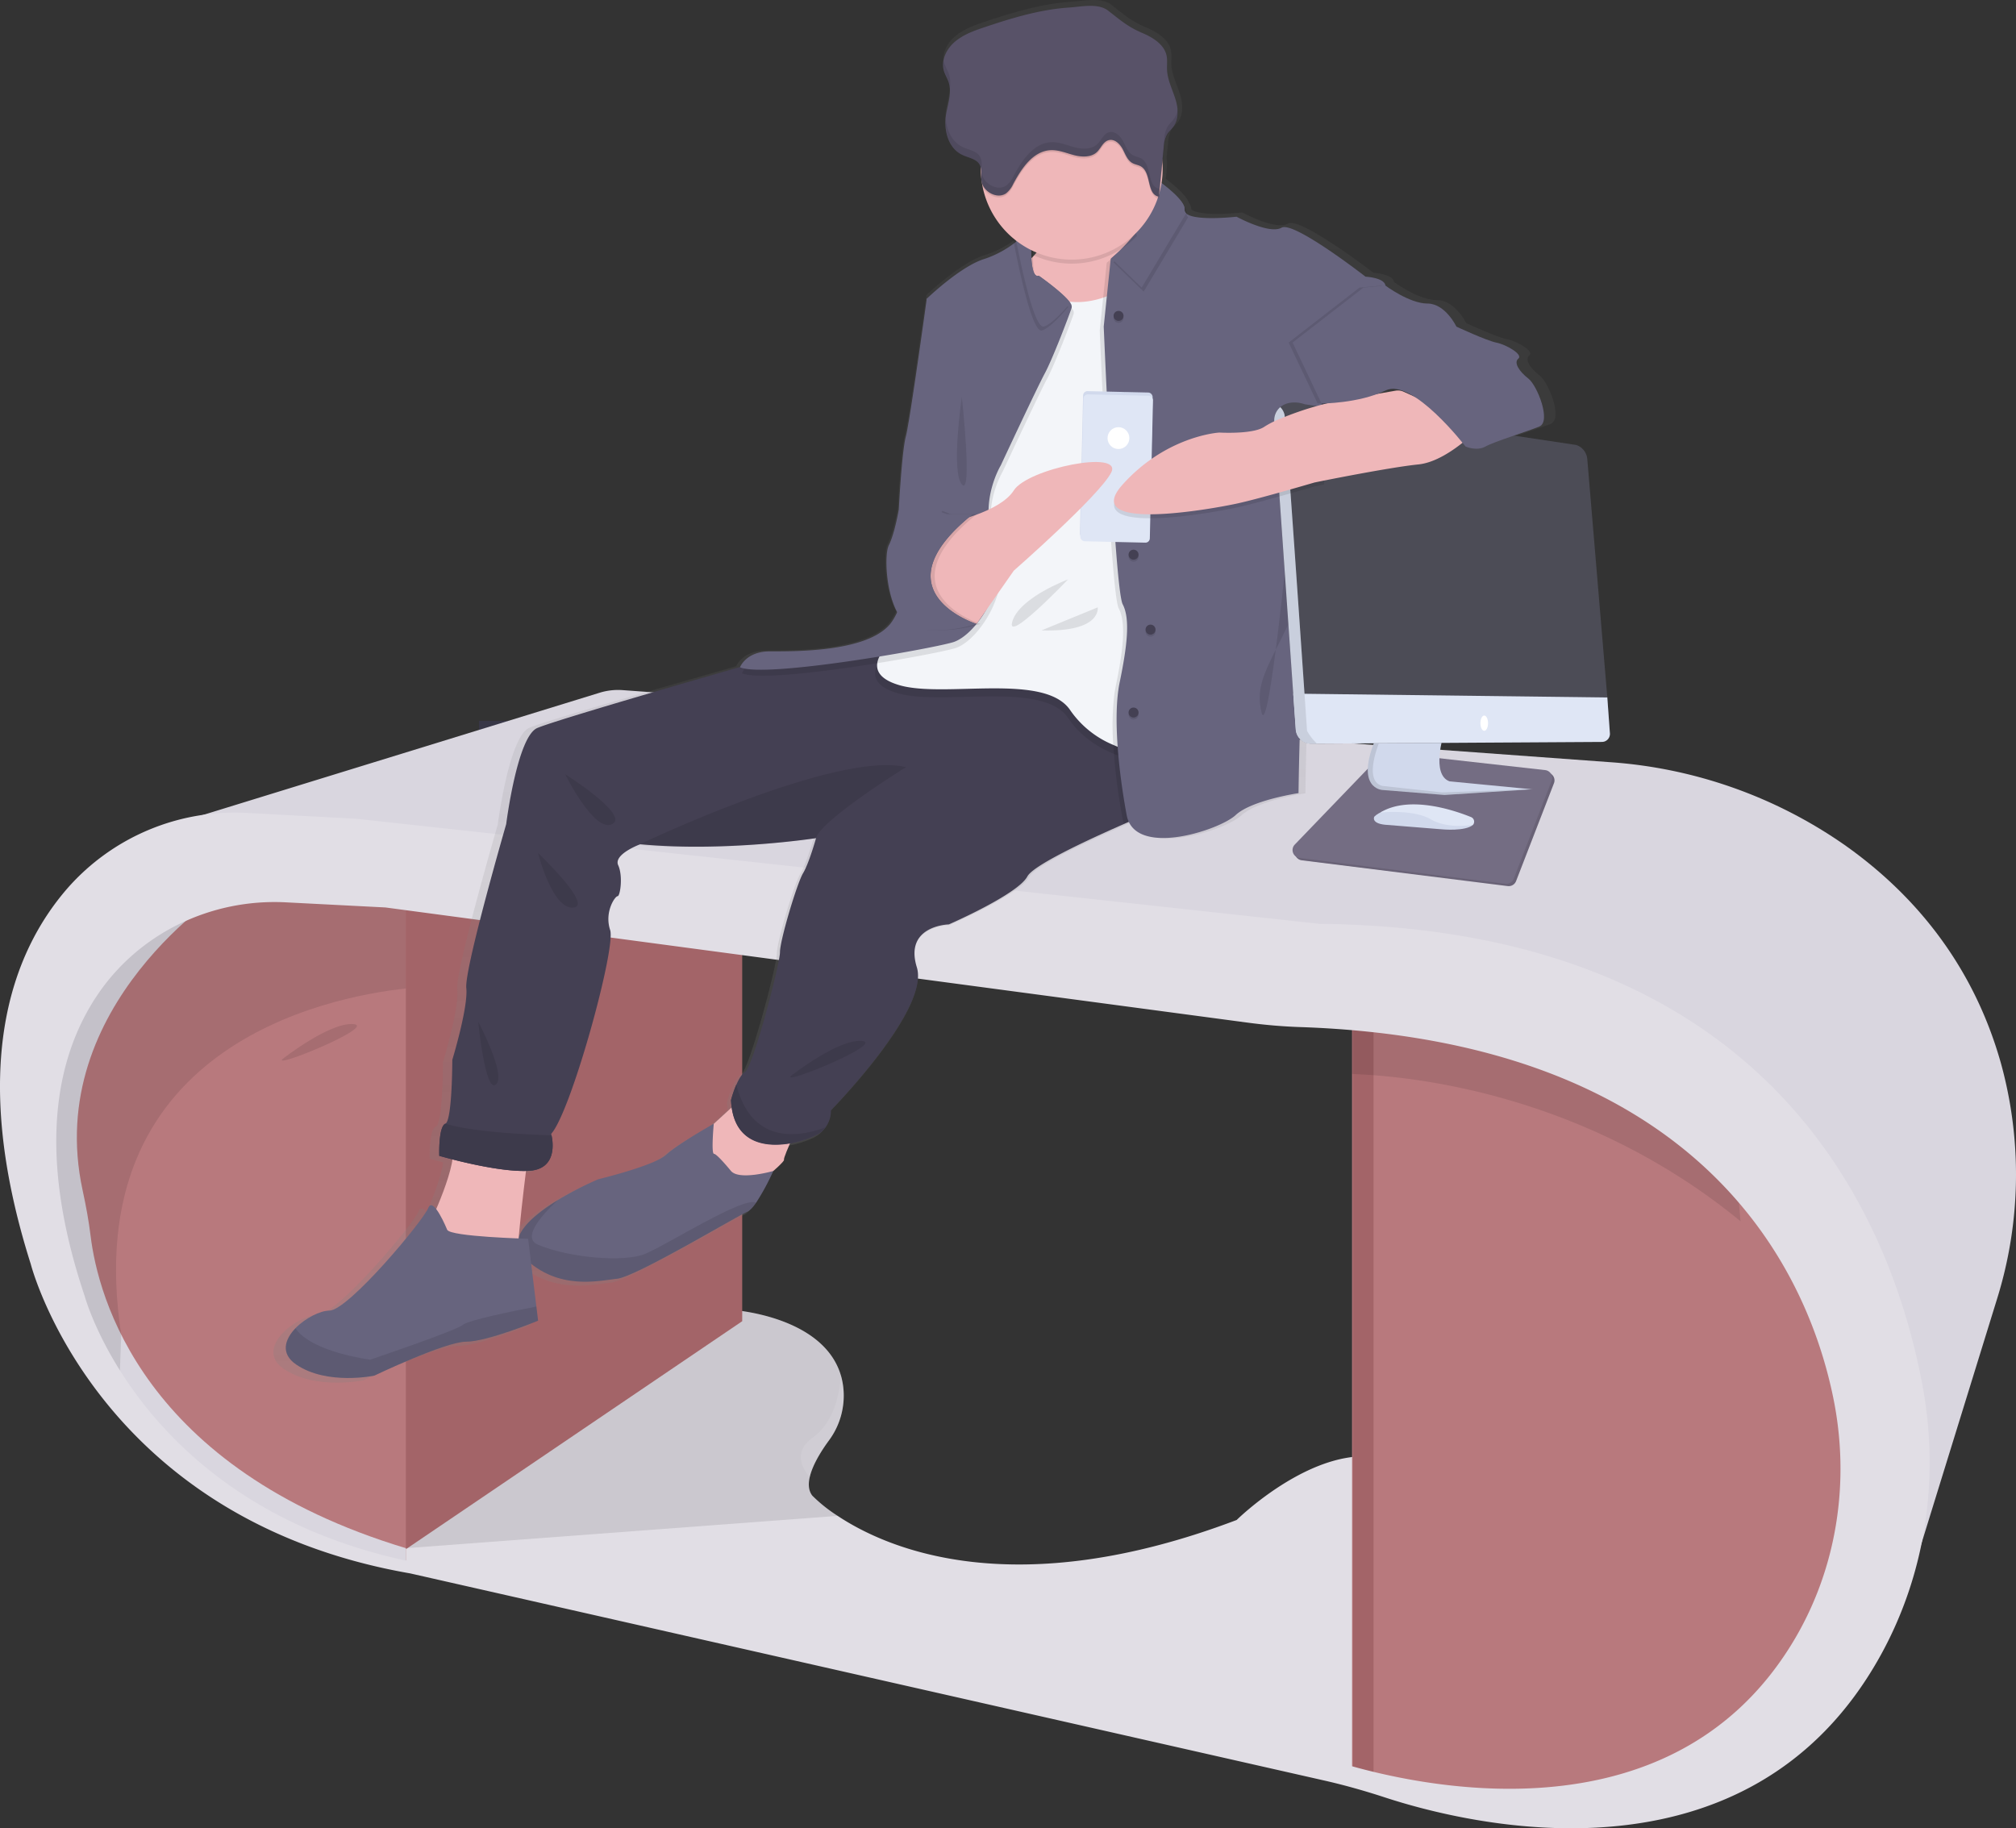 <?xml version="1.0" encoding="UTF-8" standalone="no"?>
<svg
   xmlns:dc="http://purl.org/dc/elements/1.1/"
   xmlns:cc="http://creativecommons.org/ns#"
   xmlns:rdf="http://www.w3.org/1999/02/22-rdf-syntax-ns#"
   xmlns:svg="http://www.w3.org/2000/svg"
   xmlns="http://www.w3.org/2000/svg"
   xmlns:sodipodi="http://sodipodi.sourceforge.net/DTD/sodipodi-0.dtd"
   xmlns:inkscape="http://www.inkscape.org/namespaces/inkscape"
   id="bfc59778-adb9-4ded-81d5-12977ec092f3"
   data-name="Layer 1"
   width="400"
   height="362.774"
   viewBox="0 0 400 362.774"
   version="1.1"
   sodipodi:docname="about-img.svg"
   inkscape:version="0.92.4 5da689c313, 2019-01-14">
  <rect x="0" y="0" width="400" height="362.774" fill="#333333" stroke="none"/>
  <sodipodi:namedview
     pagecolor="#ffffff"
     bordercolor="#666666"
     borderopacity="1"
     objecttolerance="10"
     gridtolerance="10"
     guidetolerance="10"
     inkscape:pageopacity="0"
     inkscape:pageshadow="2"
     inkscape:window-width="1366"
     inkscape:window-height="689"
     id="namedview398"
     showgrid="false"
     fit-margin-top="0"
     fit-margin-left="0"
     fit-margin-right="0"
     fit-margin-bottom="0"
     inkscape:zoom="0.56992442"
     inkscape:cx="494.68601"
     inkscape:cy="145.25416"
     inkscape:window-x="0"
     inkscape:window-y="18"
     inkscape:window-maximized="1"
     inkscape:current-layer="bfc59778-adb9-4ded-81d5-12977ec092f3" />
  <defs
     id="defs9">
    <linearGradient
       id="e507827f-2863-48fa-82fe-b741cb149057"
       x1="-925.56"
       y1="683.71"
       x2="-925.56"
       y2="144.42"
       gradientTransform="matrix(-1,0,0,1,-573.82,0)"
       gradientUnits="userSpaceOnUse">
      <stop
         offset="0"
         stop-color="gray"
         stop-opacity="0.25"
         id="stop2" />
      <stop
         offset="0.54"
         stop-color="gray"
         stop-opacity="0.12"
         id="stop4" />
      <stop
         offset="1"
         stop-color="gray"
         stop-opacity="0.1"
         id="stop6" />
    </linearGradient>
    <linearGradient
       id="e507827f-2863-48fa-82fe-b741cb149057-0"
       x1="-925.56"
       y1="683.71"
       x2="-925.56"
       y2="144.42"
       gradientTransform="matrix(-0.509,0,0,0.509,-289.474,-73.504)"
       gradientUnits="userSpaceOnUse">
      <stop
         offset="0"
         stop-color="gray"
         stop-opacity="0.25"
         id="stop2-9" />
      <stop
         offset="0.54"
         stop-color="gray"
         stop-opacity="0.12"
         id="stop4-3" />
      <stop
         offset="1"
         stop-color="gray"
         stop-opacity="0.1"
         id="stop6-6" />
    </linearGradient>
  </defs>
  <title
     id="title11">on the office</title>
  <rect
     x="146.378"
     y="148.401"
     width="15.538"
     height="17.909"
     id="rect55"
     style="opacity:0.1;fill:#6c63ff;stroke-width:0.509" />
  <rect
     x="-108.149"
     y="-154.689"
     width="13.106"
     height="11.656"
     transform="scale(-1)"
     id="rect91"
     style="opacity:0.1;fill:#6c63ff;stroke-width:0.509" />
  <rect
     x="-108.149"
     y="-183.439"
     width="13.106"
     height="11.656"
     transform="scale(-1)"
     id="rect95"
     style="opacity:0.1;fill:#6c63ff;stroke-width:0.509" />
  <rect
     x="-58.107"
     y="-183.439"
     width="13.106"
     height="11.656"
     transform="scale(-1)"
     id="rect97"
     style="opacity:0.1;fill:#6c63ff;stroke-width:0.509" />
  <rect
     x="-108.149"
     y="-212.195"
     width="13.106"
     height="11.656"
     transform="scale(-1)"
     id="rect99"
     style="opacity:0.1;fill:#6c63ff;stroke-width:0.509" />
  <rect
     x="-58.107"
     y="-212.195"
     width="13.106"
     height="11.656"
     transform="scale(-1)"
     id="rect101"
     style="opacity:0.1;fill:#6c63ff;stroke-width:0.509" />
  <polygon
     points="278.5,578.48 304.25,580.58 304.25,565.81 278.5,565.81 "
     id="polygon103"
     transform="matrix(0.509,0,0,0.509,-46.649,-58.577)"
     style="opacity:0.1;fill:#6c63ff" />
  <path
     d="m 296.246,356.294 c 0,0 -28.43,-1.526 -35.359,-5.596 -6.929,-4.07 -16.738,-4.07 -16.789,-4.07 l -113.201,-24.675 -47.061,-11.193 -8.395,-1.104 27.728,-31.727 0.845,-0.366 40.874,-17.68 c 0,0 18.316,1.018 21.933,12.953 a 14.413,14.413 0 0 1 0.509,2.574 14.937,14.937 0 0 1 -2.89,10.45 c -1.445,1.974 -3.221,4.777 -3.78,7.245 -0.315,1.394 -0.244,2.681 0.509,3.663 a 29.86,29.86 0 0 0 5.027,4.014 c 9.967,6.614 35.161,17.512 79.175,0.819 0,0 18.824,-18.57 33.07,-10.684 14.246,7.886 17.807,65.377 17.807,65.377 z"
     id="path155"
     inkscape:connector-curvature="0"
     style="fill:#e1dee5;stroke-width:0.509" />
  <path
     d="m 160.68,293.105 c -0.315,1.394 -0.244,2.681 0.509,3.663 a 29.86,29.86 0 0 0 5.027,4.014 l -85.687,6.416 23.485,-29.636 40.874,-17.68 c 0,0 18.316,1.018 21.933,12.953 a 14.413,14.413 0 0 1 0.509,2.574 14.937,14.937 0 0 1 -2.89,10.45 c -1.425,1.974 -3.2,4.777 -3.76,7.245 z"
     id="path157"
     inkscape:connector-curvature="0"
     style="opacity:0.1;stroke-width:0.509" />
  <polygon
     points="242.97,461.94 380.97,464.94 380.97,630.13 249.97,718.94 218.47,689.94 224.97,593.94 218.47,504.44 "
     id="polygon159"
     transform="matrix(0.509,0,0,0.509,-46.649,-58.577)"
     style="fill:#a36468" />
  <path
     d="m 37.029,162.707 81.973,-25.26 a 12.419,12.419 0 0 1 4.553,-0.509 l 195.825,14.291 a 92.504,92.504 0 0 1 46.634,16.449 c 12.673,8.939 25.225,22.661 31.035,43.439 a 82.955,82.955 0 0 1 -0.839,46.72 l -17.298,55.965 c 0,0 12.974,-121.596 -116.508,-127.701 z"
     id="path161"
     inkscape:connector-curvature="0"
     style="fill:#d9d6df;stroke-width:0.509" />
  <path
     d="m 80.528,174.663 v 134.992 c 0,0 -22.462,-3.159 -26.456,-7.545 -3.276,-3.597 -22.259,-13.737 -30.496,-24.182 -1.806,-2.289 -3.098,-4.579 -3.592,-6.853 C 17.227,258.519 5.994,228.847 5.994,228.847 l 3.053,-29 12.719,-18.824 24.675,-11.193 h 19.079 z"
     id="path163"
     inkscape:connector-curvature="0"
     style="fill:#b8797d;stroke-width:0.509" />
  <path
     d="m 44.914,176.444 c 0,0 -36.509,22.895 -28.522,59.735 0.651,3.002 1.216,6.019 1.587,9.071 1.46,11.915 10.221,46.156 62.548,61.948 v 3.561 l -22.198,-6.192 -15.07,-8.308 -11.503,-10.318 -14.062,-17.156 -6.528,-13.991 -2.391,-18.428 -1.379,-21.038 3.363,-18.046 7.932,-11.742 9.667,-7.515 z"
     id="path165"
     inkscape:connector-curvature="0"
     style="fill:#d9d6df;stroke-width:0.509" />
  <path
     d="m 80.528,174.663 v 21.475 c -15.924,1.73 -65.229,11.702 -56.473,68.684 l -0.483,13.086 c -1.806,-2.289 -3.098,-4.579 -3.592,-6.853 C 17.222,258.498 5.989,228.827 5.989,228.827 l 3.053,-29 12.719,-18.824 24.675,-11.193 h 19.079 z"
     id="path167"
     inkscape:connector-curvature="0"
     style="opacity:0.1;stroke-width:0.509" />
  <path
     d="m 164.46,285.86 c -1.445,1.974 -3.221,4.777 -3.78,7.245 -2.218,-2.544 -2.696,-5.469 0.509,-7.784 4.014,-2.92 5.352,-7.988 5.652,-12.485 a 14.413,14.413 0 0 1 0.509,2.574 14.937,14.937 0 0 1 -2.89,10.45 z"
     id="path169"
     inkscape:connector-curvature="0"
     style="opacity:0.1;fill:#ffffff;stroke-width:0.509" />
  <path
     d="m 370.018,299.566 -9.667,32.816 -21.877,21.368 -27.474,5.596 -42.737,-7.632 V 199.847 c 0,0 7.377,-4.833 8.14,-4.833 0.763,0 21.368,3.307 21.368,3.307 l 46.654,33.462 1.933,1.389 20.86,31.035 z"
     id="path171"
     inkscape:connector-curvature="0"
     style="fill:#b8797d;stroke-width:0.509" />
  <polygon
     points="627.07,495.44 618.97,495.44 618.97,806.44 627.07,807.89 "
     id="polygon173"
     transform="matrix(0.509,0,0,0.509,-46.649,-58.577)"
     style="fill:#a36468" />
  <path
     d="m 345.343,242.33 c -30.526,-25.082 -64.461,-28.771 -77.079,-29.229 v -13.228 c 0,0 7.377,-4.833 8.14,-4.833 0.763,0 21.368,3.307 21.368,3.307 l 46.654,33.462 z"
     id="path175"
     inkscape:connector-curvature="0"
     style="opacity:0.1;stroke-width:0.509" />
  <path
     d="M 261.818,183.312 70.607,162.453 49.117,161.313 a 44.166,44.166 0 0 0 -35.721,14.932 c -11.193,12.872 -19.654,35.578 -7.296,74.565 0,0 12.887,50.536 75.298,61.393 L 262.744,353.297 c 4.019,0.911 7.988,2.035 11.905,3.312 16.464,5.408 72.245,19.42 98.523,-28.211 9.005,-16.331 11.702,-35.375 8.232,-53.706 -6.324,-33.528 -30.201,-90.424 -119.586,-91.38 z m 93.68,142.908 c -24.523,39.949 -75.054,28.059 -90.245,23.368 -3.719,-1.15 -7.484,-2.152 -11.295,-2.966 L 86.44,310.784 c -57.715,-9.478 -69.635,-53.604 -69.635,-53.604 -9.743,-29 -5.485,-47.712 2.391,-59.556 8.247,-12.399 22.605,-19.333 37.481,-18.58 l 19.801,1.018 171.028,22.849 c 3.46,0.463 6.945,0.768 10.435,0.885 76.056,2.579 99.719,44.4 105.732,73.222 3.531,16.845 0.845,34.52 -8.176,49.203 z"
     id="path177"
     inkscape:connector-curvature="0"
     style="fill:#e1dee5;stroke-width:0.509" />
  <path
     d="m 56.046,210.145 c -1.984,1.979 18.824,-6.543 14.073,-6.94 -4.752,-0.397 -14.073,6.94 -14.073,6.94 z"
     id="path209"
     inkscape:connector-curvature="0"
     style="opacity:0.1;stroke-width:0.509" />
  <rect
     style="opacity:0.1;fill:#6c63ff;stroke-width:0.509"
     x="247.272"
     y="77.509"
     width="15.538"
     height="4.121"
     id="rect49" />
  <rect
     style="opacity:0.1;fill:#6c63ff;stroke-width:0.509"
     x="247.272"
     y="83.38"
     width="15.538"
     height="12.032"
     id="rect51" />
  <rect
     style="opacity:0.1;fill:#6c63ff;stroke-width:0.509"
     x="247.272"
     y="114.623"
     width="15.538"
     height="17.909"
     id="rect53" />
  <rect
     style="opacity:0.1;fill:#6c63ff;stroke-width:0.509"
     x="-209.043"
     y="-100.536"
     width="13.106"
     height="11.656"
     transform="scale(-1)"
     id="rect71" />
  <rect
     style="opacity:0.1;fill:#6c63ff;stroke-width:0.509"
     x="-209.043"
     y="-129.281"
     width="13.106"
     height="11.656"
     transform="scale(-1)"
     id="rect87" />
  <rect
     style="opacity:0.1;fill:#6c63ff;stroke-width:0.509"
     x="-209.043"
     y="-158.032"
     width="13.106"
     height="11.656"
     transform="scale(-1)"
     id="rect91-0" />
  <rect
     style="opacity:0.1;fill:#6c63ff;stroke-width:0.509"
     x="-159.001"
     y="-158.032"
     width="13.106"
     height="11.656"
     transform="scale(-1)"
     id="rect93" />
  <path
     inkscape:connector-curvature="0"
     style="fill:url(#e507827f-2863-48fa-82fe-b741cb149057-0);stroke-width:0.509"
     d="m 56.397,271.675 c 6.263,4.192 15.772,2.198 15.772,2.198 0,0 14.342,-6.792 18.58,-6.792 4.238,0 14.546,-4.197 14.546,-4.197 l -0.351,-2.829 -1.048,-8.522 c 6.527,5.088 13.783,3.332 17.354,2.961 3.836,-0.397 24.334,-12.582 26.308,-13.386 0.534,-0.214 1.16,-0.911 1.796,-1.811 v 0 a 46.181,46.181 0 0 0 3.47,-6.339 v 0 c 1.282,-1.129 2.218,-2.035 2.152,-2.233 -0.066,-0.198 0.509,-1.684 1.257,-3.358 2.91,-0.509 5.418,-1.587 6.217,-2.239 a 5.429,5.429 0 0 0 2.035,-4.396 c 0,0 20,-20.173 17.369,-28.562 -2.63,-8.39 6.466,-8.593 6.466,-8.593 0,0 13.935,-5.993 15.874,-9.585 1.196,-2.213 11.651,-7.072 19.516,-10.481 l 0.967,-0.417 c 3.053,6.69 18.56,1.526 21.613,-1.287 3.231,-2.997 12.719,-4.396 12.719,-4.396 0,0 0.407,-39.175 3.434,-44.151 1.44,-2.366 1.786,-10.099 1.75,-17.568 0,-0.265 0,-0.509 0,-0.794 4.243,-0.829 14.337,-2.747 19.023,-3.21 2.971,-0.295 6.07,-2.147 8.446,-3.948 l 0.28,0.351 a 5.8,5.8 0 0 0 2.579,0.422 3.948,3.948 0 0 0 2.264,-0.422 c 1.821,-1.018 8.486,-2.997 10.908,-3.994 2.422,-0.997 -0.402,-8.191 -2.218,-9.59 -1.816,-1.399 -3.053,-3.195 -2.035,-3.994 1.018,-0.799 -2.422,-2.798 -4.442,-3.2 -2.02,-0.402 -8.079,-3.195 -8.079,-3.195 0,0 -2.223,-4.579 -5.856,-4.579 -3.633,0 -8.486,-3.597 -8.486,-3.597 -0.198,-1.598 -4.04,-1.796 -4.04,-1.796 0,0 -14.541,-11.193 -16.967,-9.789 -2.427,1.404 -9.087,-2.198 -9.087,-2.198 0,0 -8.176,0.916 -10.099,-0.59 v 0 a 2.269,2.269 0 0 0 -0.509,-1.353 c -0.432,-1.353 -2.544,-3.205 -4.579,-4.747 a 18.01,18.01 0 0 0 0.234,-2.89 c 0,-0.417 0,-0.834 -0.046,-1.246 0,-0.071 0,-0.137 0,-0.209 l 0.29,-2.813 a 5.81,5.81 0 0 1 0.702,-2.646 c 0.341,-0.509 0.845,-0.941 1.226,-1.445 a 3.592,3.592 0 0 0 0.244,-0.371 l 0.061,-0.107 a 3.327,3.327 0 0 0 0.153,-0.3 l 0.046,-0.102 a 4.884,4.884 0 0 0 0.259,-0.855 v -0.066 c 0.025,-0.132 0.046,-0.265 0.061,-0.402 a 0.229,0.229 0 0 1 0,-0.056 8.522,8.522 0 0 0 -0.458,-3.429 c -0.605,-1.888 -1.552,-3.709 -1.653,-5.678 -0.051,-0.977 0.112,-1.974 -0.102,-2.931 -0.509,-2.183 -2.732,-3.561 -4.894,-4.477 -2.986,-1.252 -4.492,-2.62 -6.889,-4.482 -2.035,-1.577 -5.403,-0.783 -7.967,-0.621 -5.861,0.376 -11.646,2.142 -17.161,3.963 -2.142,0.712 -4.325,1.526 -5.993,2.976 a 6.614,6.614 0 0 0 -2.193,3.704 v 0 a 4.843,4.843 0 0 0 -0.066,1.018 c 0,0.03 0,0.061 0,0.086 0,0.132 0,0.259 0.046,0.387 a 0.951,0.951 0 0 0 0,0.127 3.002,3.002 0 0 0 0.112,0.458 v 0 c 0.234,0.738 0.666,1.404 0.916,2.137 a 4.177,4.177 0 0 1 0.137,0.509 c 0,0 0,0.036 0,0.051 0.036,0.163 0.061,0.321 0.081,0.509 v 0 c 0.224,1.816 -0.448,3.714 -0.743,5.566 -0.041,0.259 -0.071,0.509 -0.092,0.794 v 0 0 a 9.483,9.483 0 0 0 0.28,3.19 0.097,0.097 0 0 0 0,0.036 c 0.03,0.127 0.076,0.254 0.117,0.376 a 1.526,1.526 0 0 0 0.051,0.163 c 0.036,0.107 0.081,0.214 0.122,0.315 l 0.086,0.214 c 0.041,0.092 0.086,0.183 0.132,0.275 0.046,0.092 0.076,0.153 0.117,0.224 a 2.778,2.778 0 0 0 0.137,0.244 c 0.046,0.081 0.097,0.158 0.148,0.234 0.051,0.076 0.097,0.148 0.153,0.219 0.056,0.071 0.117,0.158 0.178,0.234 l 0.158,0.193 0.214,0.224 0.168,0.168 0.249,0.214 c 0.061,0.046 0.112,0.097 0.173,0.137 0.061,0.041 0.209,0.148 0.315,0.214 l 0.148,0.102 c 0.163,0.097 0.336,0.183 0.509,0.265 1.16,0.509 2.625,0.717 3.322,1.74 a 2.147,2.147 0 0 1 0.341,0.794 c 0,0.066 0,0.137 0,0.204 v 0.178 c 0,0.59 0.041,1.175 0.102,1.75 a 6.477,6.477 0 0 0 0.056,0.946 2.712,2.712 0 0 0 0.193,0.687 18.153,18.153 0 0 0 6.105,10.287 c 0.061,0.31 0.132,0.672 0.209,1.079 a 20.203,20.203 0 0 1 -5.876,3.053 c -4.849,1.419 -11.702,7.967 -11.702,7.967 0,0 -3.409,24.568 -4.228,27.565 -0.819,2.997 -1.425,14.586 -1.425,14.586 0,0 -0.809,4.793 -2.035,7.189 -0.86,1.689 -0.702,8.949 1.689,13.36 a 11.142,11.142 0 0 1 -1.486,2.422 c -4.849,5.596 -19.394,5.393 -24.243,5.393 -4.462,0 -5.841,2.707 -6.029,3.134 -8.878,2.544 -37.623,10.725 -41.032,12.21 -4.04,1.765 -6.263,19.211 -6.263,19.211 0,0 -8.44,28.959 -8.039,32.755 0.402,3.795 -2.829,14.368 -2.829,14.368 0,0 0,11.951 -1.369,12.76 a 0.127,0.127 0 0 1 -0.041,0.025 c -1.414,0.6 -1.216,6.395 -1.216,6.395 0,0 1.043,0.3 2.666,0.712 -0.432,2.925 -2.035,7.021 -3.271,9.931 -0.631,-0.799 -1.246,-1.129 -1.613,-0.203 -1.018,2.544 -16.159,20.524 -20,20.524 -1.826,0 -4.849,1.496 -6.838,3.516 -2.178,2.223 -3.103,5.078 0.183,7.27 z M 125.87,167.596 c 17.171,1.598 35.553,-1.216 35.553,-1.216 0,0 -1.414,5.011 -2.625,7.011 -1.211,1.999 -4.65,13.386 -4.65,15.772 0,2.386 -5.454,22.971 -7.067,23.968 -0.677,0.422 -1.282,1.47 -1.76,2.544 a 23.882,23.882 0 0 0 -1.068,3.053 q 0.036,0.778 0.137,1.481 c -1.206,1.104 -2.483,2.264 -3.617,3.292 v 0 c 0,0 -7.225,4.019 -9.667,6.217 -2.442,2.198 -13.737,4.894 -13.737,4.894 a 70.317,70.317 0 0 0 -8.14,4.146 c -3.505,2.111 -7.011,4.798 -7.927,7.448 0.397,-4.467 1.043,-9.845 1.475,-13.264 l 0.641,-0.025 c 5.663,-0.351 4.818,-5.754 4.518,-7.092 -0.041,-0.193 -0.071,-0.3 -0.071,-0.3 4.04,-4.396 13.126,-37.14 11.915,-40.752 -1.211,-3.612 1.018,-6.792 1.491,-6.792 0.473,0 1.135,-3.994 0.127,-6.192 -1.007,-2.198 4.472,-4.192 4.472,-4.192 z m 138.843,-88.129 -1.073,0.265 v -0.229 c 0,0 0.392,0 1.073,-0.036 z M 206.021,49.323 c -0.163,0.204 -0.326,0.397 -0.509,0.585 l -0.209,0.214 c 0,-0.371 0,-0.748 0,-1.109 0.244,0.097 0.478,0.214 0.717,0.31 z m -20.234,38.758 0.071,1.124 c 0,0 -0.107,0.687 -0.31,1.862 z m 92.825,-11.162 -3.526,0.605 c 0.509,-0.188 0.992,-0.392 1.47,-0.621 a 3.383,3.383 0 0 1 1.124,-0.305 6.456,6.456 0 0 1 1.313,0.28 2.432,2.432 0 0 0 -0.382,0.041 z"
     id="path179" />
  <path
     inkscape:connector-curvature="0"
     style="fill:#efb7b9;stroke-width:0.509"
     d="m 159.413,221.144 c 0,0 -4.07,8.4 -3.862,8.995 0.209,0.595 -8.725,7.723 -8.725,7.723 l -9.712,-6.935 1.018,-4.762 c 0,0 10.903,-9.824 11.702,-10.959 0.799,-1.135 9.58,5.937 9.58,5.937 z"
     id="path181" />
  <path
     inkscape:connector-curvature="0"
     style="fill:#67647e;stroke-width:0.509"
     d="m 104.008,249.564 c 6.741,6.543 14.668,4.579 18.438,4.167 3.77,-0.412 23.882,-12.49 25.815,-13.284 0.509,-0.214 1.145,-0.906 1.765,-1.801 v 0 a 45.749,45.749 0 0 0 3.404,-6.293 c -0.132,0.036 -6.726,1.923 -8.39,0 0,0 -2.778,-3.404 -3.373,-3.404 -0.595,0 -0.046,-5.973 -0.046,-5.973 0,0 -7.092,3.989 -9.468,6.171 -2.376,2.183 -13.482,4.854 -13.482,4.854 a 68.175,68.175 0 0 0 -7.978,4.116 c -5.25,3.205 -10.542,7.728 -6.685,11.447 z"
     id="path183" />
  <path
     inkscape:connector-curvature="0"
     style="opacity:0.1;stroke-width:0.509"
     d="m 104.008,249.564 c 6.741,6.543 14.668,4.579 18.438,4.167 3.77,-0.412 23.882,-12.49 25.815,-13.284 0.509,-0.214 1.145,-0.906 1.765,-1.801 -2.345,-1.399 -17.67,8.344 -21.958,10.13 -4.289,1.786 -15.141,0.789 -21.302,-1.786 -3.053,-1.287 0.041,-5.24 3.918,-8.873 -5.24,3.205 -10.532,7.728 -6.675,11.447 z"
     id="path185" />
  <path
     inkscape:connector-curvature="0"
     style="fill:#efb7b9;stroke-width:0.509"
     d="m 104.802,228.949 c 0,0 -2.824,21.211 -2.106,23.988 0.717,2.778 -17.72,-9.514 -17.72,-9.514 0,0 6.451,-13.294 4.579,-16.347 -1.872,-3.053 15.248,1.872 15.248,1.872 z"
     id="path187" />
  <path
     inkscape:connector-curvature="0"
     style="fill:#444053;stroke-width:0.509"
     d="m 87.158,229.346 c 0,0 11.498,3.368 17.837,2.971 5.556,-0.346 4.726,-5.708 4.436,-7.036 -0.041,-0.188 -0.071,-0.295 -0.071,-0.295 3.963,-4.365 12.887,-36.876 11.702,-40.442 -1.185,-3.566 0.967,-6.716 1.475,-6.716 0.509,0 1.114,-3.968 0.122,-6.146 -0.992,-2.178 4.365,-4.162 4.365,-4.162 16.85,1.582 34.891,-1.211 34.891,-1.211 0,0 -1.389,4.976 -2.579,6.96 -1.191,1.984 -4.579,13.279 -4.579,15.66 0,2.381 -5.352,22.798 -6.94,23.79 -0.661,0.417 -1.257,1.455 -1.725,2.544 a 23.785,23.785 0 0 0 -1.048,3.053 c 0.595,13.284 15.66,8.14 17.843,6.344 a 5.851,5.851 0 0 0 0.845,-0.865 5.546,5.546 0 0 0 1.135,-3.5 c 0,0 19.628,-20.02 17.049,-28.349 -2.579,-8.329 6.344,-8.522 6.344,-8.522 0,0 13.681,-5.948 15.584,-9.519 1.175,-2.193 11.432,-7.011 19.155,-10.399 4.838,-2.122 8.68,-3.673 8.68,-3.673 l -3.215,-11.529 -2.544,-9.092 -4.772,-1.791 -15.263,-5.739 -27.382,-3.841 -2.508,0.326 -26.604,3.444 c 0,0 -38.839,11.112 -42.808,12.852 -3.968,1.74 -6.146,19.064 -6.146,19.064 0,0 -8.323,28.745 -7.916,32.531 0.407,3.785 -2.778,14.246 -2.778,14.246 0,0 0,11.859 -1.348,12.663 a 0.071,0.071 0 0 1 -0.041,0 c -1.394,0.651 -1.196,6.38 -1.196,6.38 z"
     id="path189" />
  <path
     inkscape:connector-curvature="0"
     style="opacity:0.1;stroke-width:0.509"
     d="m 127.004,167.495 c 16.85,1.582 34.891,-1.211 34.891,-1.211 1.191,-3.75 17.853,-14.057 17.853,-14.057 -13.671,-3.368 -52.744,15.268 -52.744,15.268 z"
     id="path191" />
  <path
     inkscape:connector-curvature="0"
     style="fill:#444053;stroke-width:0.509"
     d="m 145.045,218.244 c 0.595,13.284 15.66,8.14 17.843,6.344 a 5.851,5.851 0 0 0 0.845,-0.865 c -5.266,1.938 -14.602,3.439 -17.639,-8.512 a 23.785,23.785 0 0 0 -1.048,3.032 z"
     id="path193" />
  <path
     inkscape:connector-curvature="0"
     style="fill:#444053;stroke-width:0.509"
     d="m 87.158,229.346 c 0,0 11.498,3.368 17.837,2.971 5.556,-0.346 4.726,-5.708 4.436,-7.036 -5.82,-0.183 -15.843,-0.728 -21.048,-2.305 a 0.071,0.071 0 0 1 -0.041,0 c -1.384,0.641 -1.185,6.37 -1.185,6.37 z"
     id="path195" />
  <path
     inkscape:connector-curvature="0"
     style="opacity:0.1;stroke-width:0.509"
     d="m 145.045,218.244 c 0.595,13.284 15.66,8.14 17.843,6.344 a 5.851,5.851 0 0 0 0.845,-0.865 c -5.266,1.938 -14.602,3.439 -17.639,-8.512 a 23.785,23.785 0 0 0 -1.048,3.032 z"
     id="path197" />
  <path
     inkscape:connector-curvature="0"
     style="opacity:0.1;stroke-width:0.509"
     d="m 87.158,229.346 c 0,0 11.498,3.368 17.837,2.971 5.556,-0.346 4.726,-5.708 4.436,-7.036 -5.82,-0.183 -15.843,-0.728 -21.048,-2.305 a 0.071,0.071 0 0 1 -0.041,0 c -1.384,0.641 -1.185,6.37 -1.185,6.37 z"
     id="path199" />
  <path
     inkscape:connector-curvature="0"
     style="fill:#67647e;stroke-width:0.509"
     d="m 58.804,270.78 c 6.146,4.162 15.467,2.178 15.467,2.178 0,0 14.073,-6.736 18.239,-6.736 4.167,0 14.256,-4.167 14.256,-4.167 l -0.341,-2.803 -1.638,-13.452 c 0,0 -15.441,-0.397 -16.062,-1.786 0,0 -2.773,-6.828 -3.765,-4.304 -0.992,2.523 -15.858,20.351 -19.628,20.351 -1.796,0 -4.762,1.486 -6.711,3.49 -2.122,2.223 -3.032,5.052 0.183,7.23 z"
     id="path201" />
  <path
     inkscape:connector-curvature="0"
     style="opacity:0.1;stroke-width:0.509"
     d="m 112.133,153.615 c 0,0 12.887,8.14 9.321,9.911 -3.566,1.771 -9.321,-9.911 -9.321,-9.911 z"
     id="path203" />
  <path
     inkscape:connector-curvature="0"
     style="opacity:0.1;stroke-width:0.509"
     d="m 106.765,169.275 c 0,0 11.101,10.542 6.94,10.822 -4.162,0.28 -6.94,-10.822 -6.94,-10.822 z"
     id="path205" />
  <path
     inkscape:connector-curvature="0"
     style="opacity:0.1;stroke-width:0.509"
     d="m 94.886,202.757 c 0,0 5.637,10.598 3.516,12.434 -2.122,1.837 -3.516,-12.434 -3.516,-12.434 z"
     id="path207" />
  <path
     inkscape:connector-curvature="0"
     style="opacity:0.1;stroke-width:0.509"
     d="m 156.94,213.487 c -1.984,1.979 18.824,-6.543 14.073,-6.94 -4.752,-0.397 -14.073,6.94 -14.073,6.94 z"
     id="path209-6" />
  <path
     inkscape:connector-curvature="0"
     style="fill:#efb7b9;stroke-width:0.509"
     d="m 198.568,64.8 0.666,-0.097 c 2.462,-0.376 11.402,-1.781 19.42,-3.521 1.954,-0.427 3.846,-0.87 5.596,-1.328 6.141,-1.608 10.262,-3.343 7.632,-4.767 -3.48,-1.888 -5.312,-5.317 -6.278,-8.267 -0.092,-0.29 -0.178,-0.57 -0.259,-0.85 a 22.035,22.035 0 0 1 -0.799,-4.579 c 0,0 -22.386,-7.932 -18.041,0 2.142,3.892 0.702,7.067 -1.318,9.29 a 17.441,17.441 0 0 1 -4.828,3.597 z"
     id="path211" />
  <path
     inkscape:connector-curvature="0"
     style="opacity:0.1;stroke-width:0.509"
     d="m 222.556,58.654 c 0,0 -8.013,5.749 -16.199,0.992 -8.186,-4.757 -18.891,42.029 -18.891,42.029 l -11.101,27.357 c 0,0 -7.189,5.948 1.76,8.527 8.949,2.579 28.801,-2.579 33.843,4.955 5.042,7.535 14.586,8.72 15.563,8.72 0.977,0 4.752,-28.354 4.752,-28.354 l 0.982,-41.037 z"
     id="path213" />
  <path
     inkscape:connector-curvature="0"
     style="fill:#f3f5f9;stroke-width:0.509"
     d="m 178.502,135.971 c 8.949,2.574 28.807,-2.579 33.848,4.955 a 19.364,19.364 0 0 0 8.542,6.884 22.386,22.386 0 0 0 7.036,1.862 c 0.127,0 0.315,-0.509 0.534,-1.419 1.394,-5.739 4.218,-26.934 4.218,-26.934 l 0.977,-41.037 -9.417,-20.427 -1.287,-2.788 a 16.988,16.988 0 0 1 -4.07,1.989 c -3.098,1.048 -7.581,1.638 -12.119,-1.018 -2.401,-1.394 -5.022,1.648 -7.52,6.645 -6.024,12.027 -11.371,35.385 -11.371,35.385 l -11.112,27.392 a 9.422,9.422 0 0 0 -0.753,0.722 c -1.577,1.648 -4.533,5.764 2.493,7.789 z"
     id="path215" />
  <path
     inkscape:connector-curvature="0"
     style="opacity:0.1;stroke-width:0.509"
     d="m 221.157,137.35 a 52.006,52.006 0 0 0 -0.265,10.44 122.272,122.272 0 0 0 1.862,14.754 5.815,5.815 0 0 0 0.244,0.901 c 4.838,-2.122 8.68,-3.673 8.68,-3.673 l -3.215,-11.529 c 1.394,-5.739 4.218,-26.934 4.218,-26.934 l 0.977,-41.037 -9.417,-20.417 c 6.141,-1.608 10.262,-3.343 7.632,-4.767 -3.816,-2.071 -5.652,-5.998 -6.538,-9.117 a 33.095,33.095 0 0 1 -5.622,6.065 l -0.122,0.102 -0.712,6.919 -0.219,2.127 -0.458,4.411 c 0,0 2.183,52.139 3.765,55.115 1.582,2.976 0.794,8.72 -0.59,15.461 -0.086,0.382 -0.137,0.773 -0.219,1.18 z"
     id="path217" />
  <path
     inkscape:connector-curvature="0"
     style="fill:#67647e;stroke-width:0.509"
     d="m 222.159,135.376 c -1.384,6.741 -0.198,17.843 1.389,26.364 1.587,8.522 18.438,2.976 21.613,0 3.175,-2.976 12.485,-4.36 12.485,-4.36 0,0 0.397,-38.855 3.373,-43.81 1.409,-2.351 1.75,-10.023 1.715,-17.436 -0.025,-6.655 -0.356,-13.101 -0.478,-15.263 -0.03,-0.509 -0.046,-0.789 -0.046,-0.789 0,0 12.882,-21.806 12.684,-23.403 -0.198,-1.598 -3.963,-1.781 -3.963,-1.781 0,0 -14.246,-11.101 -16.652,-9.717 -2.406,1.384 -8.924,-2.178 -8.924,-2.178 0,0 -8.288,0.941 -10.002,-0.661 a 0.875,0.875 0 0 1 -0.305,-0.728 c 0.193,-2.544 -8.446,-7.957 -8.715,-8.14 7.286,6.553 -4.492,16.652 -5.83,17.761 l -0.122,0.102 -1.389,13.457 c 0,0 2.183,52.139 3.765,55.115 1.582,2.976 0.794,8.725 -0.595,15.467 z"
     id="path219" />
  <circle
     style="fill:#444053;stroke-width:0.509"
     cx="222.928"
     cy="78.74"
     r="0.992"
     id="circle221" />
  <path
     inkscape:connector-curvature="0"
     style="opacity:0.1;stroke-width:0.509"
     d="m 220.898,52.035 6.024,5.825 8.827,-14.754 a 0.875,0.875 0 0 1 -0.305,-0.728 c 0.193,-2.544 -8.451,-7.957 -8.715,-8.14 7.286,6.589 -4.472,16.688 -5.83,17.797 z"
     id="path223" />
  <circle
     style="opacity:0.1;stroke-width:0.509"
     cx="224.912"
     cy="110.457"
     r="0.992"
     id="circle225" />
  <circle
     style="fill:#444053;stroke-width:0.509"
     cx="224.912"
     cy="110.06"
     r="0.992"
     id="circle227" />
  <path
     inkscape:connector-curvature="0"
     style="fill:#67647e;stroke-width:0.509"
     d="m 220.501,51.241 6.024,5.825 8.827,-14.754 a 0.875,0.875 0 0 1 -0.305,-0.728 c 0.193,-2.544 -8.446,-7.957 -8.715,-8.14 7.286,6.589 -4.492,16.683 -5.83,17.797 z"
     id="path229" />
  <rect
     style="fill:#d1d9ec;stroke-width:0.509"
     x="-230.437"
     y="-101.81"
     width="13.798"
     height="29.152"
     rx="0.865"
     ry="0.865"
     transform="rotate(-178.69)"
     id="rect231" />
  <rect
     style="fill:#dfe6f5;stroke-width:0.509"
     x="-230.522"
     y="-102.452"
     width="13.798"
     height="29.152"
     rx="0.865"
     ry="0.865"
     transform="rotate(-178.69)"
     id="rect233" />
  <circle
     style="fill:#ffffff;stroke-width:0.509"
     cx="221.915"
     cy="86.931"
     r="2.167"
     id="circle235" />
  <path
     inkscape:connector-curvature="0"
     style="opacity:0.1;stroke-width:0.509"
     d="m 147.223,133.59 c 4.955,2.183 37.471,-3.561 42.228,-4.955 4.757,-1.394 11.702,-12.093 8.329,-19.842 -3.373,-7.749 1.185,-15.263 1.185,-15.263 0,0 7.123,-15.263 8.725,-18.239 1.603,-2.976 4.894,-11.63 5.352,-13.08 a 1.191,1.191 0 0 0 -0.28,-0.911 c -1.292,-1.949 -6.278,-5.418 -6.278,-5.418 -1.399,0.509 -1.572,-3.505 -1.526,-6.451 0.03,-1.648 0.127,-2.961 0.127,-2.961 0,0 -0.656,0.666 -1.73,1.577 -0.392,0.331 -0.839,0.697 -1.338,1.073 a 20.57,20.57 0 0 1 -6.217,3.414 c -4.757,1.409 -11.498,7.906 -11.498,7.906 l 1.984,30.445 c 0,0 -4.579,28.634 -9.321,34.184 -4.742,5.551 -19.033,5.352 -23.79,5.352 -4.757,0 -5.953,3.17 -5.953,3.17 z"
     id="path237" />
  <path
     inkscape:connector-curvature="0"
     style="fill:#67647e;stroke-width:0.509"
     d="m 146.826,132.405 c 4.955,2.178 37.471,-3.561 42.228,-4.96 4.757,-1.399 11.702,-12.093 8.329,-19.842 -3.373,-7.749 1.185,-15.263 1.185,-15.263 0,0 7.123,-15.263 8.725,-18.239 1.603,-2.976 4.894,-11.63 5.352,-13.08 a 1.196,1.196 0 0 0 -0.28,-0.911 c -1.302,-1.943 -6.263,-5.403 -6.263,-5.403 -1.399,0.509 -1.572,-3.5 -1.526,-6.446 0.03,-1.653 0.127,-2.966 0.127,-2.966 0,0 -0.656,0.666 -1.73,1.582 -0.392,0.326 -0.839,0.692 -1.338,1.068 a 20.57,20.57 0 0 1 -6.248,3.414 c -4.757,1.409 -11.498,7.906 -11.498,7.906 l 1.984,30.445 c 0,0 -4.579,28.634 -9.321,34.184 -4.742,5.551 -19.028,5.352 -23.79,5.352 -4.762,0 -5.937,3.159 -5.937,3.159 z"
     id="path239" />
  <path
     inkscape:connector-curvature="0"
     style="opacity:0.1;stroke-width:0.509"
     d="m 200.75,46.057 c 0,0 0.188,1.043 0.509,2.651 1.068,5.444 3.612,17.329 5.449,16.871 1.318,-0.331 3.561,-2.661 5.271,-4.676 -1.287,-1.964 -6.263,-5.434 -6.263,-5.434 -1.399,0.509 -1.572,-3.5 -1.526,-6.446 l -1.603,-1.384 z"
     id="path241" />
  <path
     inkscape:connector-curvature="0"
     style="fill:#67647e;stroke-width:0.509"
     d="m 201.147,45.278 c 0,0 0.188,1.043 0.509,2.651 1.068,5.444 3.612,17.329 5.449,16.871 1.318,-0.331 3.561,-2.661 5.271,-4.676 -1.313,-1.959 -6.273,-5.418 -6.273,-5.418 -1.399,0.509 -1.572,-3.5 -1.526,-6.446 l -1.603,-1.384 z"
     id="path243" />
  <path
     inkscape:connector-curvature="0"
     style="fill:#efb7b9;stroke-width:0.509"
     d="m 188.459,103.654 c 0,0 9.916,-1.979 12.689,-6.339 2.773,-4.36 21.658,-8.14 19.333,-3.561 -2.325,4.579 -19.333,19.481 -19.333,19.481 l -7.382,10.567 -9.86,-2.503 -4.157,-8.084 z"
     id="path245" />
  <path
     inkscape:connector-curvature="0"
     style="opacity:0.1;stroke-width:0.509"
     d="m 211.913,114.969 c 0,0 -9.6,3.561 -11.045,8.323 -1.445,4.762 11.045,-8.323 11.045,-8.323 z"
     id="path247" />
  <path
     inkscape:connector-curvature="0"
     style="opacity:0.1;stroke-width:0.509"
     d="m 217.799,120.51 c 0,0 0.875,4.95 -11.157,4.579 z"
     id="path249" />
  <path
     inkscape:connector-curvature="0"
     style="opacity:0.1;stroke-width:0.509"
     d="m 269.739,57.066 4.365,-0.397 c 0,0 4.757,3.561 8.323,3.561 3.566,0 5.749,4.579 5.749,4.579 0,0 5.948,2.778 7.932,3.175 1.984,0.397 5.352,2.376 4.36,3.17 -0.992,0.794 0.198,2.579 1.984,3.963 1.786,1.384 4.579,8.527 2.178,9.519 -2.401,0.992 -8.919,2.971 -10.684,3.963 -1.765,0.992 -3.963,0 -3.963,0 0,0 -10.501,-13.681 -15.858,-11.101 -5.357,2.579 -12.694,2.564 -12.694,2.564 l -5.749,-12.088 z"
     id="path251" />
  <path
     inkscape:connector-curvature="0"
     style="fill:#67647e;stroke-width:0.509"
     d="m 178.502,122.301 c 0.936,1.394 2.147,2.371 3.699,2.569 a 27.982,27.982 0 0 0 11.544,-1.068 c 0,0 -19.969,-6.344 -0.743,-21.77 h -5.139 l -1.73,-0.651 0.783,-4.106 1.129,-37.033 -4.162,-0.992 c 0,0 -3.353,24.385 -4.152,27.357 -0.799,2.971 -1.399,14.474 -1.399,14.474 0,0 -0.794,4.757 -1.984,7.123 -0.901,1.801 -0.651,9.865 2.152,14.098 z"
     id="path253" />
  <path
     inkscape:connector-curvature="0"
     style="opacity:0.1;stroke-width:0.509"
     d="m 179.311,122.301 c 0.931,1.394 2.147,2.371 3.699,2.569 a 27.982,27.982 0 0 0 11.544,-1.068 c 0,0 -19.969,-6.344 -0.743,-21.78 h -5.133 l -1.715,-0.651 c -2.864,5.011 -7.291,13.91 -7.652,20.931 z"
     id="path255" />
  <path
     inkscape:connector-curvature="0"
     style="fill:none;stroke-width:0.509"
     d="m 178.502,122.301 c 0.936,1.394 2.147,2.371 3.699,2.569 a 27.982,27.982 0 0 0 11.544,-1.068 c 0,0 -19.969,-6.344 -0.743,-21.77 h -5.139 l -1.73,-0.651 c -2.808,5.001 -7.255,13.9 -7.632,20.921 z"
     id="path257" />
  <path
     inkscape:connector-curvature="0"
     style="fill:#67647e;stroke-width:0.509"
     d="m 178.502,122.301 c 0.936,1.394 2.147,2.371 3.699,2.569 a 27.982,27.982 0 0 0 11.544,-1.068 c 0,0 -19.969,-6.344 -0.743,-21.77 h -5.139 l -1.73,-0.651 c -2.808,5.001 -7.255,13.9 -7.632,20.921 z"
     id="path259" />
  <path
     inkscape:connector-curvature="0"
     style="opacity:0.1;stroke-width:0.509"
     d="m 205.182,50.697 a 18.046,18.046 0 0 0 20.417,-3.877 c -0.092,-0.29 -0.178,-0.57 -0.259,-0.85 a 22.035,22.035 0 0 1 -0.799,-4.579 c 0,0 -22.386,-7.932 -18.041,0 2.142,3.907 0.702,7.082 -1.318,9.305 z"
     id="path261" />
  <path
     inkscape:connector-curvature="0"
     style="fill:#efb7b9;stroke-width:0.509"
     d="m 194.604,33.475 v 0.178 c 0,0.585 0.041,1.165 0.102,1.735 0.061,0.57 0.142,1.089 0.244,1.623 a 18.046,18.046 0 0 0 34.759,2.33 c 0.122,-0.351 0.229,-0.702 0.326,-1.058 a 17.837,17.837 0 0 0 0.651,-4.808 c 0,-0.412 0,-0.829 -0.046,-1.236 a 18.041,18.041 0 0 0 -36.036,1.236 z"
     id="path263" />
  <path
     inkscape:connector-curvature="0"
     style="opacity:0.1;stroke-width:0.509"
     d="m 194.604,33.653 a 7.769,7.769 0 0 1 0.102,1.735 6.446,6.446 0 0 0 0.051,0.941 2.671,2.671 0 0 0 0.193,0.682 c 0.728,1.709 3.109,2.819 4.681,1.715 a 5.016,5.016 0 0 0 1.404,-1.842 c 1.669,-3.098 3.984,-6.66 7.632,-6.721 1.557,-0.03 3.017,0.626 4.523,1.018 1.506,0.392 3.287,0.427 4.406,-0.595 0.865,-0.789 1.272,-2.132 2.427,-2.406 1.155,-0.275 2.223,0.783 2.752,1.821 0.529,1.038 0.951,2.259 2.035,2.798 0.478,0.234 1.018,0.305 1.526,0.56 2.157,1.18 1.165,5.317 3.404,5.988 a 1.628,1.628 0 0 0 0.214,0.051 c 0.036,-0.366 0.076,-0.743 0.112,-1.109 q 0.305,-3.022 0.605,-6.044 a 18.041,18.041 0 0 0 -36.036,1.236 z"
     id="path265" />
  <path
     inkscape:connector-curvature="0"
     style="fill:#585268;stroke-width:0.509"
     d="m 226.652,6.546 c 2.122,0.901 4.33,2.284 4.803,4.447 0.209,0.951 0.051,1.938 0.102,2.905 0.102,1.954 1.018,3.765 1.623,5.637 0.605,1.872 0.809,4.07 -0.382,5.647 -0.371,0.509 -0.865,0.911 -1.201,1.43 a 5.851,5.851 0 0 0 -0.692,2.656 l -0.982,9.758 c -2.513,-0.473 -1.394,-4.833 -3.622,-6.044 -0.463,-0.254 -1.018,-0.326 -1.501,-0.565 -1.073,-0.509 -1.491,-1.755 -2.035,-2.793 -0.544,-1.038 -1.577,-2.101 -2.752,-1.821 -1.175,0.28 -1.562,1.623 -2.422,2.406 -1.124,1.018 -2.91,0.977 -4.411,0.595 -1.501,-0.382 -2.966,-1.018 -4.518,-1.018 -3.653,0.061 -5.973,3.622 -7.632,6.721 a 5.032,5.032 0 0 1 -1.409,1.847 c -1.771,1.241 -4.579,-0.326 -4.869,-2.401 -0.173,-1.165 0.193,-2.462 -0.478,-3.449 -0.672,-0.987 -2.127,-1.196 -3.261,-1.725 -2.9,-1.333 -3.795,-4.95 -3.317,-7.983 0.351,-2.188 1.221,-4.436 0.509,-6.543 -0.249,-0.728 -0.672,-1.389 -0.901,-2.116 -0.636,-2.035 0.402,-4.294 2.035,-5.744 1.633,-1.45 3.775,-2.249 5.881,-2.951 5.408,-1.816 11.086,-3.561 16.84,-3.938 2.518,-0.163 5.82,-0.951 7.82,0.621 2.376,1.821 3.841,3.18 6.772,4.421 z"
     id="path267" />
  <circle
     style="opacity:0.1;stroke-width:0.509"
     cx="221.936"
     cy="63.075"
     r="0.992"
     id="circle269" />
  <circle
     style="fill:#444053;stroke-width:0.509"
     cx="221.936"
     cy="62.678"
     r="0.992"
     id="circle271" />
  <circle
     style="opacity:0.1;stroke-width:0.509"
     cx="228.28"
     cy="125.328"
     r="0.992"
     id="circle273" />
  <circle
     style="fill:#444053;stroke-width:0.509"
     cx="228.28"
     cy="124.931"
     r="0.992"
     id="circle275" />
  <circle
     style="opacity:0.1;stroke-width:0.509"
     cx="224.912"
     cy="141.782"
     r="0.992"
     id="circle277" />
  <circle
     style="fill:#444053;stroke-width:0.509"
     cx="224.912"
     cy="141.385"
     r="0.992"
     id="circle279" />
  <path
     inkscape:connector-curvature="0"
     style="opacity:0.1;stroke-width:0.509"
     d="m 190.84,78.74 c 0,0 -2.183,14.805 0,17.385 2.183,2.579 0,-17.385 0,-17.385 z"
     id="path281" />
  <path
     inkscape:connector-curvature="0"
     style="opacity:0.1;stroke-width:0.509"
     d="m 255.667,106.234 c 0,0 4.162,8.97 0,17.568 -4.162,8.598 -6.741,12.093 -5.352,17.583 1.389,5.49 5.352,-35.151 5.352,-35.151 z"
     id="path283" />
  <path
     inkscape:connector-curvature="0"
     style="opacity:0.1;stroke-width:0.509"
     d="m 58.804,270.78 c 6.146,4.162 15.467,2.178 15.467,2.178 0,0 14.073,-6.736 18.239,-6.736 4.167,0 14.256,-4.167 14.256,-4.167 l -0.341,-2.803 c -4.106,0.789 -13.447,2.676 -14.525,3.597 -1.389,1.191 -18.438,6.94 -18.438,6.94 0,0 -11.61,-1.45 -14.841,-6.222 -2.122,2.208 -3.032,5.037 0.183,7.214 z"
     id="path285" />
  <g
     transform="matrix(0.509,0,0,0.509,54.245,-55.234)"
     style="opacity:0.1"
     id="g293">
    <path
       inkscape:connector-curvature="0"
       d="m 450.28,168.67 c 0,-0.42 0,-0.84 0,-1.27 0,0.49 0,1 0,1.46 0.02,-0.06 0,-0.12 0,-0.19 z"
       transform="translate(-101.77,-35.91)"
       id="path287" />
    <path
       inkscape:connector-curvature="0"
       d="m 370.6,201.82 c 2.23,1 5,1.4 6.41,3.38 1.41,1.98 0.6,4.49 0.94,6.78 0.59,4.08 6.09,7.17 9.57,4.72 a 9.89,9.89 0 0 0 2.77,-3.63 c 3.27,-6.09 7.83,-13.09 15,-13.21 3.06,-0.05 5.93,1.24 8.89,2 2.96,0.76 6.46,0.84 8.67,-1.17 1.69,-1.54 2.49,-4.19 4.76,-4.73 2.27,-0.54 4.36,1.54 5.41,3.58 1.05,2.04 1.87,4.44 4,5.5 0.94,0.46 2,0.6 2.95,1.1 4.38,2.39 2.18,11 7.12,11.88 q 1,-9.6 1.93,-19.18 a 11.46,11.46 0 0 1 1.36,-5.16 c 0.66,-1 1.63,-1.84 2.36,-2.82 a 8.59,8.59 0 0 0 1.6,-4.12 10,10 0 0 1 -1.6,7.24 c -0.73,1 -1.7,1.79 -2.36,2.81 A 11.5,11.5 0 0 0 449,202 q -1,9.59 -1.93,19.18 c -4.94,-0.93 -2.74,-9.5 -7.12,-11.88 -0.91,-0.5 -2,-0.64 -2.95,-1.11 -2.11,-1 -2.93,-3.45 -4,-5.49 -1.07,-2.04 -3.1,-4.13 -5.41,-3.58 -2.31,0.55 -3.07,3.19 -4.76,4.73 -2.21,2 -5.72,1.92 -8.67,1.17 -2.95,-0.75 -5.83,-2 -8.89,-2 -7.17,0.12 -11.73,7.12 -15,13.21 a 9.89,9.89 0 0 1 -2.77,3.63 c -3.48,2.44 -9,-0.64 -9.57,-4.72 -0.34,-2.29 0.38,-4.84 -0.94,-6.78 -1.32,-1.94 -4.18,-2.35 -6.41,-3.39 -5.21,-2.4 -7.13,-8.55 -6.69,-14.14 0.4,4.57 2.46,9.03 6.71,10.99 z"
       transform="translate(-101.77,-35.91)"
       id="path289" />
    <path
       inkscape:connector-curvature="0"
       d="m 363.31,169.1 c 0.45,1.43 1.28,2.74 1.77,4.16 a 12,12 0 0 1 0.44,5.13 10,10 0 0 0 -0.44,-2 c -0.49,-1.43 -1.32,-2.73 -1.77,-4.16 a 8.78,8.78 0 0 1 -0.23,-4.07 8.2,8.2 0 0 0 0.23,0.94 z"
       transform="translate(-101.77,-35.91)"
       id="path291" />
  </g>
  <path
     inkscape:connector-curvature="0"
     style="fill:#746d83;stroke-width:0.509"
     d="m 299.151,175.818 -40.864,-5.113 a 1.562,1.562 0 0 1 -0.931,-2.635 l 17.14,-17.807 a 1.557,1.557 0 0 1 1.302,-0.468 l 31.244,3.5 a 1.562,1.562 0 0 1 1.282,2.116 l -7.52,19.43 a 1.567,1.567 0 0 1 -1.653,0.977 z"
     id="path295" />
  <path
     inkscape:connector-curvature="0"
     style="opacity:0.1;stroke-width:0.509"
     d="m 299.151,175.818 -40.864,-5.113 a 1.562,1.562 0 0 1 -0.931,-2.635 l 17.14,-17.807 a 1.557,1.557 0 0 1 1.302,-0.468 l 31.244,3.5 a 1.562,1.562 0 0 1 1.282,2.116 l -7.52,19.43 a 1.567,1.567 0 0 1 -1.653,0.977 z"
     id="path297" />
  <path
     inkscape:connector-curvature="0"
     style="fill:#746d83;stroke-width:0.509"
     d="m 298.688,175.36 -40.859,-5.133 a 1.567,1.567 0 0 1 -0.931,-2.641 l 17.14,-17.807 a 1.577,1.577 0 0 1 1.302,-0.473 l 31.238,3.5 a 1.567,1.567 0 0 1 1.287,2.122 l -7.525,19.43 a 1.572,1.572 0 0 1 -1.653,1.002 z"
     id="path299" />
  <path
     inkscape:connector-curvature="0"
     style="fill:#d1d9ec;stroke-width:0.509"
     d="m 274.339,156.755 12.272,0.987 17.502,-1.14 h -0.3 l -16.214,-1.567 c -3.714,-1.363 -1.14,-9.392 -1.14,-9.392 l -12.419,0.631 -0.992,0.051 c -4.391,10.277 1.292,10.43 1.292,10.43 z"
     id="path301" />
  <path
     inkscape:connector-curvature="0"
     style="opacity:0.1;stroke-width:0.509"
     d="m 274.339,156.755 12.272,0.987 17.502,-1.14 h -0.3 l -17.695,0.631 -11.854,-1.287 c -3.368,-0.885 -1.44,-6.726 -0.224,-9.667 l -0.992,0.051 c -4.391,10.272 1.292,10.425 1.292,10.425 z"
     id="path303" />
  <path
     inkscape:connector-curvature="0"
     style="fill:#4c4c56;stroke-width:0.509"
     d="m 252.843,83.782 3.755,53.853 0.509,7.067 a 3.053,3.053 0 0 0 3.083,2.854 h 1.14 l 56.524,-0.341 a 1.592,1.592 0 0 0 1.567,-1.745 l -0.509,-7.072 -3.979,-47.356 a 3.251,3.251 0 0 0 -2.172,-2.747 l -53.874,-8.079 c -1.832,-0.636 -3.699,-0.412 -4.864,0.56 a 3.419,3.419 0 0 0 -1.18,3.007 z"
     id="path305" />
  <path
     inkscape:connector-curvature="0"
     style="fill:#dfe6f5;stroke-width:0.509"
     d="m 256.598,137.635 0.509,7.067 a 3.053,3.053 0 0 0 3.083,2.854 h 1.14 l 56.524,-0.341 a 1.592,1.592 0 0 0 1.567,-1.745 l -0.509,-7.072 z"
     id="path307" />
  <ellipse
     style="fill:#ffffff;stroke-width:0.509"
     cx="294.491"
     cy="143.496"
     rx="0.758"
     ry="1.516"
     id="ellipse309" />
  <path
     inkscape:connector-curvature="0"
     style="fill:#d1d9ec;stroke-width:0.509"
     d="m 292.293,163.648 c 0,0 -15.456,-5.836 -19.623,-1.592 0,0 -0.682,1.292 2.122,1.592 l 11.325,0.911 c 0,0 4.66,0.453 6.176,-0.911 z"
     id="path311" />
  <path
     inkscape:connector-curvature="0"
     style="fill:#dfe6f5;stroke-width:0.509"
     d="m 291.881,162.132 c -3.053,-1.241 -12.175,-4.452 -18.026,-0.901 0,0 6.472,-0.717 10.028,1.338 3.556,2.055 8.41,1.079 8.41,1.079 l 0.071,-0.127 a 0.982,0.982 0 0 0 -0.483,-1.389 z"
     id="path313" />
  <path
     inkscape:connector-curvature="0"
     style="fill:#dfe6f5;stroke-width:0.509"
     d="m 252.843,83.782 4.243,60.93 a 3.053,3.053 0 0 0 3.083,2.854 h 1.14 a 10.857,10.857 0 0 1 -1.974,-2.544 c 0,0 -4.167,-61.225 -4.472,-62.741 a 3.103,3.103 0 0 0 -0.839,-1.496 3.419,3.419 0 0 0 -1.18,2.997 z"
     id="path315" />
  <path
     inkscape:connector-curvature="0"
     style="opacity:0.1;stroke-width:0.509"
     d="m 252.843,83.782 4.243,60.93 a 3.053,3.053 0 0 0 3.083,2.854 h 1.14 a 10.857,10.857 0 0 1 -1.974,-2.544 c 0,0 -4.167,-61.225 -4.472,-62.741 a 3.103,3.103 0 0 0 -0.839,-1.496 3.419,3.419 0 0 0 -1.18,2.997 z"
     id="path317" />
  <path
     inkscape:connector-curvature="0"
     style="opacity:0.1;stroke-width:0.509"
     d="m 245.553,100.673 c 4.579,-1.018 15.263,-4.152 15.263,-4.152 l 1.913,-0.387 c -0.025,-6.655 -0.356,-13.101 -0.478,-15.263 h -0.046 c 0,0 -9.122,2.976 -11.3,4.579 -2.178,1.603 -8.924,1.185 -8.924,1.185 0,0 -10.501,0.565 -19.216,10.297 -8.715,9.733 18.229,4.742 22.788,3.739 z"
     id="path319" />
  <path
     inkscape:connector-curvature="0"
     style="fill:#efb7b9;stroke-width:0.509"
     d="m 290.116,82.983 a 2.651,2.651 0 0 1 0.595,4.447 c -2.417,1.999 -5.942,4.391 -9.31,4.726 -5.596,0.565 -19.13,3.276 -20.473,3.561 a 1.628,1.628 0 0 0 -0.214,0.051 c -1.114,0.326 -10.862,3.18 -15.161,4.121 -4.579,1.018 -31.544,5.958 -22.798,-3.755 8.028,-8.944 17.568,-10.175 19.038,-10.292 a 2.035,2.035 0 0 1 0.351,0 c 1.018,0.046 6.777,0.244 8.766,-1.196 a 18.728,18.728 0 0 1 3.276,-1.633 62.68,62.68 0 0 1 13.406,-3.867 l 9.326,-1.628 a 2.676,2.676 0 0 1 1.567,0.204 z"
     id="path321" />
  <path
     inkscape:connector-curvature="0"
     style="fill:#67647e;stroke-width:0.509"
     d="m 270.533,57.066 4.36,-0.397 c 0,0 4.762,3.561 8.329,3.561 3.566,0 5.749,4.579 5.749,4.579 0,0 5.948,2.778 7.932,3.175 1.984,0.397 5.352,2.376 4.36,3.17 -0.992,0.794 0.198,2.579 1.984,3.963 1.786,1.384 4.579,8.527 2.178,9.519 -2.401,0.992 -8.919,2.971 -10.684,3.963 -1.765,0.992 -3.963,0 -3.963,0 0,0 -10.521,-13.691 -15.879,-11.112 -5.357,2.579 -12.689,2.574 -12.689,2.574 L 256.461,67.974 Z"
     id="path323" />
</svg>
